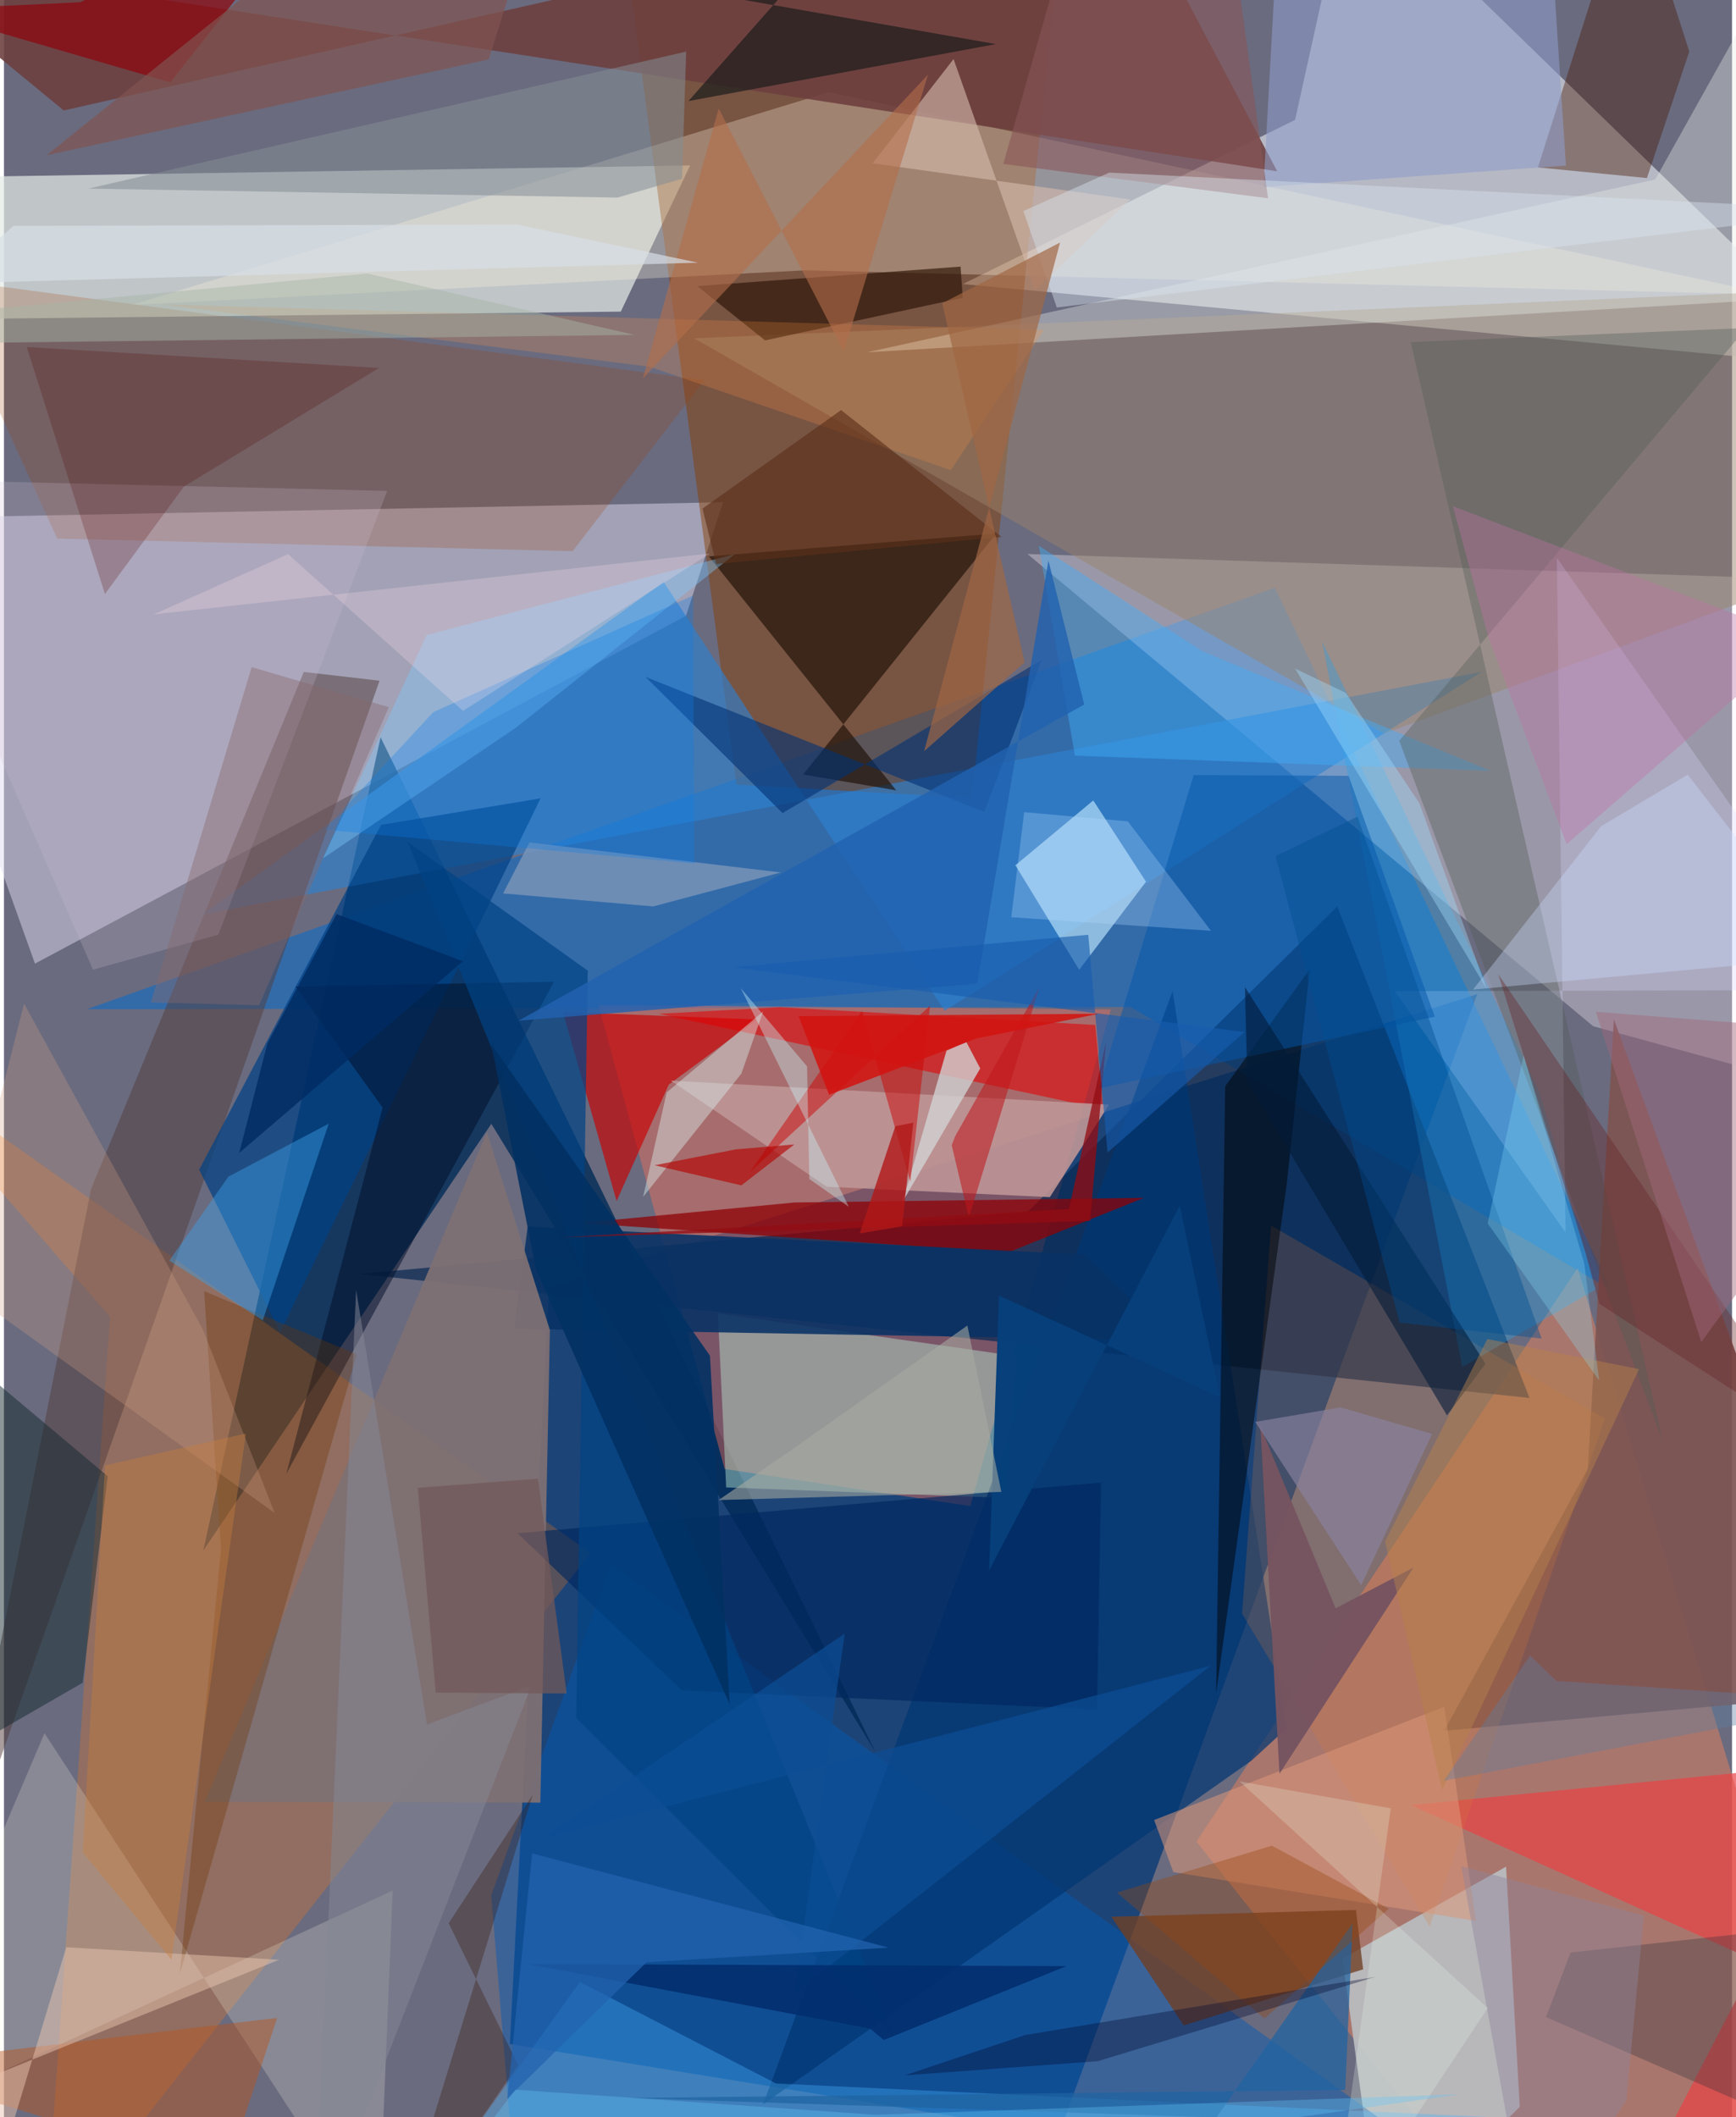 <svg xmlns="http://www.w3.org/2000/svg" width="228" height="278" viewBox="0 0 836 1024"><path fill="#6a6b7f" d="M0 0h836v1024H0z"/><path fill="#043875" fill-opacity=".757" d="M712.724 480.836L263.627 622.941l-18.893 365.65 265.73 43.267z"/><path fill="#eaeff5" fill-opacity=".588" d="M651.163-62L624.61 57.976l-160.763 79.43L898 177.94z"/><path fill="#e4ebe6" fill-opacity=".702" d="M-24.76 154.347l323.164-3.63 33.53-70.698-366.63 5.782z"/><path fill="#dedbef" fill-opacity=".486" d="M329.938 297.847L14.998 466.072-62 250.886l409.855-7.961z"/><path fill="#016bcf" fill-opacity=".522" d="M777.637 624.03L545.034 487.05 40.05 488.146 614.848 284.28z"/><path fill="#fdf3fd" fill-opacity=".329" d="M495.148 267.948L768.826 496.35l110.966 30.35L898 280.978z"/><path fill="#ce7e62" fill-opacity=".624" d="M576.879 890.686L732.67 1086 898 1062.357 761.291 613.33z"/><path fill="#002a57" fill-opacity=".788" d="M182.192 356.58l239.576 491.139-185.98-304.164L96.44 749.918z"/><path fill="#883b00" fill-opacity=".475" d="M354.36 379.505L295.598-62h218.494l-45.727 447.945z"/><path fill="#ff6d53" fill-opacity=".412" d="M467.458 728.418l-118.83-17.924-61.042-224.475 247.895 2.238z"/><path fill="#082852" fill-opacity=".702" d="M645.027 438.394L495.29 586.046l-323.217 30.136L738.03 676.16z"/><path fill="#ff790e" fill-opacity=".259" d="M283.808 751.143L-62 506.576 51.336 636.94 19.633 1086z"/><path fill="#2e81d1" fill-opacity=".627" d="M96.224 442.192l222.895-160.738 135.972 207.429 259.686-163.9z"/><path fill="#fff4df" fill-opacity=".294" d="M387.983 130.74l467.029 11.758-456.04-97.905-337.123 102.9z"/><path fill="#b7e6cf" fill-opacity=".459" d="M349.388 719.41l-4.016-84.17 144.58 20.727-5.554 68.51z"/><path fill="#b9bbc0" fill-opacity=".933" d="M726.674 902.839l-79.141 44.437L666.46 1086l66.843-67.027z"/><path fill="#005bb8" fill-opacity=".447" d="M235.729 916.772L249.71 1086l451.466-35.728-407.492-293.545z"/><path fill="#6d3f3f" fill-opacity=".882" d="M-62-21.536L615.97 82.85 539.469-62 28.899 53.432z"/><path fill="#1a0e02" fill-opacity=".631" d="M431.656 382.267l-90.652-113.165 139.064-11.06L386.63 374.59z"/><path fill="#7d5552" fill-opacity=".925" d="M778.833 493.049L898 818.839l-201.219 18.265 69.463-126.747z"/><path fill="#c90002" fill-opacity=".659" d="M321.612 524.59l42.544-31.499-93.723-3.62 25.94 91.46z"/><path fill="#c1e7fd" fill-opacity=".639" d="M526.983 387.153l25.505 39.294-32.327 42.612-30.854-50.571z"/><path fill="#533e3c" fill-opacity=".498" d="M181.686 329.246l-36.643-4.25-102.89 250.1-69.374 347.99z"/><path fill="#004285" fill-opacity=".706" d="M182.383 398.968L94.435 565.73l39.172 78.555 125.995-258.167z"/><path fill="#013673" fill-opacity=".71" d="M367.29 1017.768l198.077-538.44 55.17 356.582-16.99 15.617z"/><path fill="#8d0206" fill-opacity=".749" d="M551.48 579.352l-65.66 26.398-207.03-14.206 103.755-9.951z"/><path fill="#e20003" fill-opacity=".569" d="M375.154 487.162l152.77 8.571 3.818 40.744-214.982-46.144z"/><path fill="#9b836a" fill-opacity=".475" d="M333.89 163.63l333.832 191.164 208.933-76.673-22.217-136.951z"/><path fill="#e6ede6" fill-opacity=".373" d="M798.835 86.824L417.638 170.37l462.148-26.928L882.01-62z"/><path fill="#a03c00" fill-opacity=".216" d="M338.835 183.918l-63.726 82.642-249.331-6.055-57.407-125.883z"/><path fill="#e84346" fill-opacity=".702" d="M680.55 873.045L898 971.36 776.31 1086 898 851.625z"/><path fill="#6f3f24" fill-opacity=".784" d="M654.061 923.771l-118.314 3.294 35.008 52.564 86.781-27.136z"/><path fill="#d9d8ff" fill-opacity=".282" d="M898 478.795l-225.125.62 82.603 116.709-4.228-326.327z"/><path fill="#be9596" fill-opacity=".898" d="M505.965 579.014l-107.908-5.029-75.433-51.313 212.02 11.597z"/><path fill="#ffffef" fill-opacity=".204" d="M181.063 1086l7.002-171.614L-62 1030.115l81.608-191.843z"/><path fill="#491b09" fill-opacity=".42" d="M815.313 24.915l-20.486 61.201-52.728-5.135L787.432-62z"/><path fill="#083265" fill-opacity=".886" d="M522.519 606.782l43.544 41.549-319.164-5.663 6.479-49.458z"/><path fill="#7e7073" fill-opacity=".937" d="M259.487 871.873l-162.318-.389 136.434-323.858 30.505 95.654z"/><path fill="#df7a2f" fill-opacity=".2" d="M598.963 780.453l14.052-187.666 161.46 93.31-84.818 245.687z"/><path fill="#000002" fill-opacity=".486" d="M590.806 525.41l40.876-56.592-11.08 103.624-34.179 246.42z"/><path fill="#279fe4" fill-opacity=".365" d="M637.706 310.347l67.806 350.855 64.682-37.639-27.277-95.258z"/><path fill="#000c26" fill-opacity=".502" d="M266.107 474.84L136.589 712.842l46.594-177.149-42.143-58.561z"/><path fill="#00285f" fill-opacity=".647" d="M528.793 826.794l1.939-109.7-282.33 24.456 79.592 76.047z"/><path fill="#49b4ff" fill-opacity=".349" d="M373.502 1007.723l457.54 21.524L187.439 1086l91.146-127.394z"/><path fill="#004384" fill-opacity=".706" d="M282.43 469.483l-87.16-62.261 234.631 576.244L276.826 830.95z"/><path fill="#13282f" fill-opacity=".486" d="M38.104 813.885L-62 871.595l54.674-205.954L50.2 713.995z"/><path fill="#3faefb" fill-opacity=".431" d="M518.102 365.49l-17.435-101.524 79.288 51.14 139.206 57.75z"/><path fill="#003274" fill-opacity=".596" d="M502.028 319.206l-125.364 74.059-66.261-65.85 163.846 65.28z"/><path fill="#515d58" fill-opacity=".373" d="M680.533 165.446l122.074 531.958-127.622-339.107L842.94 158.63z"/><path fill="#d1d2d4" fill-opacity=".788" d="M434.784 581.162l21.19-72.989 9.612-4.182 6.708 12.767z"/><path fill="#2d1507" fill-opacity=".675" d="M462.781 128.956l-127.357 9.43 32.798 26.245 95.61-20.586z"/><path fill="#d4bbae" fill-opacity=".612" d="M544.939 96.5L420.231 78.97l39.158-50.398 39.468 111.672z"/><path fill="#0357ab" fill-opacity=".498" d="M575.554 374.875l-45.923 151.536 162.562-34.677-41.701-116.47z"/><path fill="#1a1c1b" fill-opacity=".69" d="M479.888 21.328L331.105 48.903l73.621-83.26-250.19-1.303z"/><path fill="#80cdff" fill-opacity=".388" d="M247.644 351.974l105.99-83.98-149.142 39.133-50.152 108.02z"/><path fill="#6e3400" fill-opacity=".333" d="M104.973 749.391L85.07 954.714l85.695-299.703-73.9-30.488z"/><path fill="#7f97b9" fill-opacity=".761" d="M241.473 432.109l12.73-24.661 121.618 14.532-61.768 16.43z"/><path fill="#848d95" fill-opacity=".541" d="M296.807 95.566l31.231-9.121 2-61.476-289.224 66.25z"/><path fill="#d3a083" fill-opacity=".282" d="M130.907 731.73L-24.5 619.822 9.744 485.42 96.2 642.944z"/><path fill="#8f9cc9" fill-opacity=".584" d="M746.361-62l9.284 142.086-146.332 10.421L617.764-62z"/><path fill="#db9779" fill-opacity=".553" d="M556.41 880.283l9.32 25.188 146.388 23.612-15.34-103.585z"/><path fill="#ba531b" fill-opacity=".447" d="M95.75 1086h126.359L-62 999.249l194.187-23.278z"/><path fill="#3ca1e9" fill-opacity=".435" d="M157.141 543.453l-48.543 25.65-28.608 40.656 45.22 28.844z"/><path fill="#2c2c39" fill-opacity=".318" d="M757.884 944.353l108.147-11.824L898 1041.744l-152.012-66.138z"/><path fill="#cc0301" fill-opacity=".486" d="M360.925 566.845l54.19-77.8 23.364 82.52 9.549-85.128z"/><path fill="#fd9144" fill-opacity=".227" d="M312.449 177.413L76.064 147.171l427.06 12.402-45.04 67.819z"/><path fill="#8d060f" fill-opacity=".714" d="M160.69-62L36.978 1.072l-77.046 3.662 120.53 35.118z"/><path fill="#d9f2f1" fill-opacity=".42" d="M320.603 528.358l46.656-39.136-10.516 30.051-47.525 59.62z"/><path fill="#1f63a2" fill-opacity=".725" d="M652.442 930.235l-3.57 80.613-346.307 3.878 283.965 9.414z"/><path fill="#cddeff" fill-opacity=".353" d="M882.97 462.858l-172.263 15.766 61.988-79.045 41.855-24.913z"/><path fill="#d2bed3" fill-opacity=".227" d="M185.384 237.423l-246.048-5.837L43.066 469.01l60.646-16.953z"/><path fill="#ebc5b1" fill-opacity=".482" d="M30.12 941.82l102.998 6.038-150.987 61.087 14.44 43.837z"/><path fill="#885558" fill-opacity=".576" d="M483.448 79.284l128.1 16.63L597.764-4.19 523.521-62z"/><path fill="#755460" fill-opacity=".98" d="M681.888 758.175l-64.817 99.704-9.254-167.98 36.39 88.016z"/><path fill="#550600" fill-opacity=".227" d="M87.12 235.289l94.372-57.334-170.468-10.123 37.823 119.465z"/><path fill="#023163" fill-opacity=".89" d="M235.691 504.835l105.84 150.833 9.593 168.779-93.773-210.674z"/><path fill="#c87d3e" fill-opacity=".408" d="M38.108 895.93l10.79-187.167 68.106-15.395-35.972 254.467z"/><path fill="#652123" fill-opacity=".369" d="M771.806 630.623l-6.934-25.321-41.961-134.083 155.66 228.397z"/><path fill="#d8e2ed" fill-opacity=".447" d="M898 101.733l-388.66 46.974-16.186-46.613 41.58-18.606z"/><path fill="#5b3019" fill-opacity=".62" d="M344.55 272.818l-6.624-26.833 67.053-47.644 77.641 61.356z"/><path fill="#a06644" fill-opacity=".686" d="M510.922 117.299l-65.78 246.042 48.624-42.966-39.858-173.696z"/><path fill="#2262af" fill-opacity=".82" d="M505.302 271.158l-34.446 204.68-221.857 17.824 273.596-152.915z"/><path fill="#0b7ce9" fill-opacity=".298" d="M333.904 417.614l-.503-129.576-125.762 56.405-52.589 56.908z"/><path fill="#b36e4a" fill-opacity=".596" d="M447.01 36.144l-40.71 133.84-60.532-117.526-36.696 130.62z"/><path fill="#031b38" fill-opacity=".584" d="M601.515 523.018l-1.173-45.6 116.37 182.192-18.613 24.95z"/><path fill="#07407a" fill-opacity=".992" d="M476.575 759.576l92.25-176.472 19.46 92.71-106.898-49.18z"/><path fill="#bd161b" fill-opacity=".549" d="M466.784 588.995l34.18-111.676-40.696 72.048-1.772 4.489z"/><path fill="#a6b5a5" fill-opacity=".471" d="M-56.882 166.359L-62 154.649l237.834-22.353 129.261 29.682z"/><path fill="#391607" fill-opacity=".329" d="M188.805 1086l59.929-87.278-33.602-68.518 40.69-62.175z"/><path fill="#88686d" fill-opacity=".416" d="M119.82 322.674l66.347 19.346-62.744 144.178-52.354-1.357z"/><path fill="#805450" fill-opacity=".671" d="M262.894-62l-28.336 90.754L20.585 75.1l131.52-105.658z"/><path fill="#8a83a2" fill-opacity=".639" d="M646.573 680.723l44.315 12.797-34.305 73.174-51.24-78.98z"/><path fill="#930d13" fill-opacity=".765" d="M525.435 590.522l-255.352 7.917 245.134-13.682 17.968-81.024z"/><path fill="#848793" fill-opacity=".522" d="M170.362 623.854l34.316 210.175 50.462-18.745L149.992 1086z"/><path fill="#bd71a4" fill-opacity=".38" d="M700.943 244.828l168.818 64.578L755.977 408.3l-37.9-100.273z"/><path fill="#0b4d94" fill-opacity=".733" d="M406.685 790.18l-24.177 173.99 201.363-158.563-323.832 83.752z"/><path fill="#fee2eb" fill-opacity=".251" d="M222.077 343.827l119.448-76.14-269.098 29.467 65.011-29.159z"/><path fill="#022e6e" fill-opacity=".882" d="M425.62 986.693l-6.52-5.5-165.583-31.236 260.413.995z"/><path fill="#014d92" fill-opacity=".416" d="M743.895 647.429l-68.722-7.744-60.05-225.61 39.661-19.12z"/><path fill="#b01818" fill-opacity=".804" d="M434.488 593.14l5.41-50.106-8.663 1.65-17.253 51.88z"/><path fill="#944610" fill-opacity=".373" d="M613.398 892.706l-74.95 22.666 71.356 60.92 60.14-53.091z"/><path fill="#8d859b" fill-opacity=".431" d="M704.99 902.588L738.226 1086l46.649-70.052 8.506-89.422z"/><path fill="#725959" fill-opacity=".737" d="M200.193 719.604l58.126-4.414 13.903 103.897-63.353-.421z"/><path fill="#2264af" fill-opacity=".737" d="M255.53 896.435l-12.023 118.588 67.376-65.959 116.99-7.075z"/><path fill="#d7dfe6" fill-opacity=".686" d="M4.647 109.239l-32.352 27.886 363.512-10.061-87.428-18.45z"/><path fill="#b4d9ff" fill-opacity=".294" d="M583.902 450.192l-96.595-6.566 6.258-50.806 50.13 4.45z"/><path fill="#b7814a" fill-opacity=".467" d="M791.018 662.192l-73.41-14.554-49.458 97.926 27.586 120.4z"/><path fill="#607fa0" fill-opacity=".392" d="M898 822.974l-146.99-9.964-12.668-12.284-41.726 60.568z"/><path fill="#a8aba1" fill-opacity=".573" d="M482.495 721.582l-136.757 3.939 35.327-24.281 85.012-60.13z"/><path fill="#b50200" fill-opacity=".643" d="M382.35 553.53l-25.615 19.789-41.976-9.72 39.15-7.662z"/><path fill="#c9f8fe" fill-opacity=".384" d="M356.42 477.906l52.31 105.78-19.115-13.455-1.101-54.47z"/><path fill="#a2deff" fill-opacity=".388" d="M624.61 323.361l24.564 11.762 35.583 53.388 32.511 89.675z"/><path fill="#00082b" fill-opacity=".349" d="M493.955 984.285l-58.217 19.488 93.357-6.841 134.43-40.812z"/><path fill="#185dae" fill-opacity=".616" d="M352.854 467.83l171.69-15.72 9.347 105.343 66.257-58.308z"/><path fill="#8de4ff" fill-opacity=".267" d="M771.709 667.719l-7.169-56.407-29.369-100.841-17.37 81.272z"/><path fill="#e7fae7" fill-opacity=".243" d="M670.911 874.632L641.621 1086l76.198-114.793-120.092-109.623z"/><path fill="#d21411" fill-opacity=".875" d="M470.311 502.303l59.273-11.981-145.162 1.157 14.756 38.017z"/><path fill="#63c5f6" fill-opacity=".345" d="M704.321 1012.928l-282.63 9.922-174.3-12.145L189.839 1086z"/><path fill="#002b62" fill-opacity=".835" d="M160.9 442.12l61.127 22.801-108.212 92.713 13.638-52.952z"/><path fill="#a0687c" fill-opacity=".455" d="M770.113 489.364l50.99 159.76L898 543.843l-44.9-48.047z"/></svg>